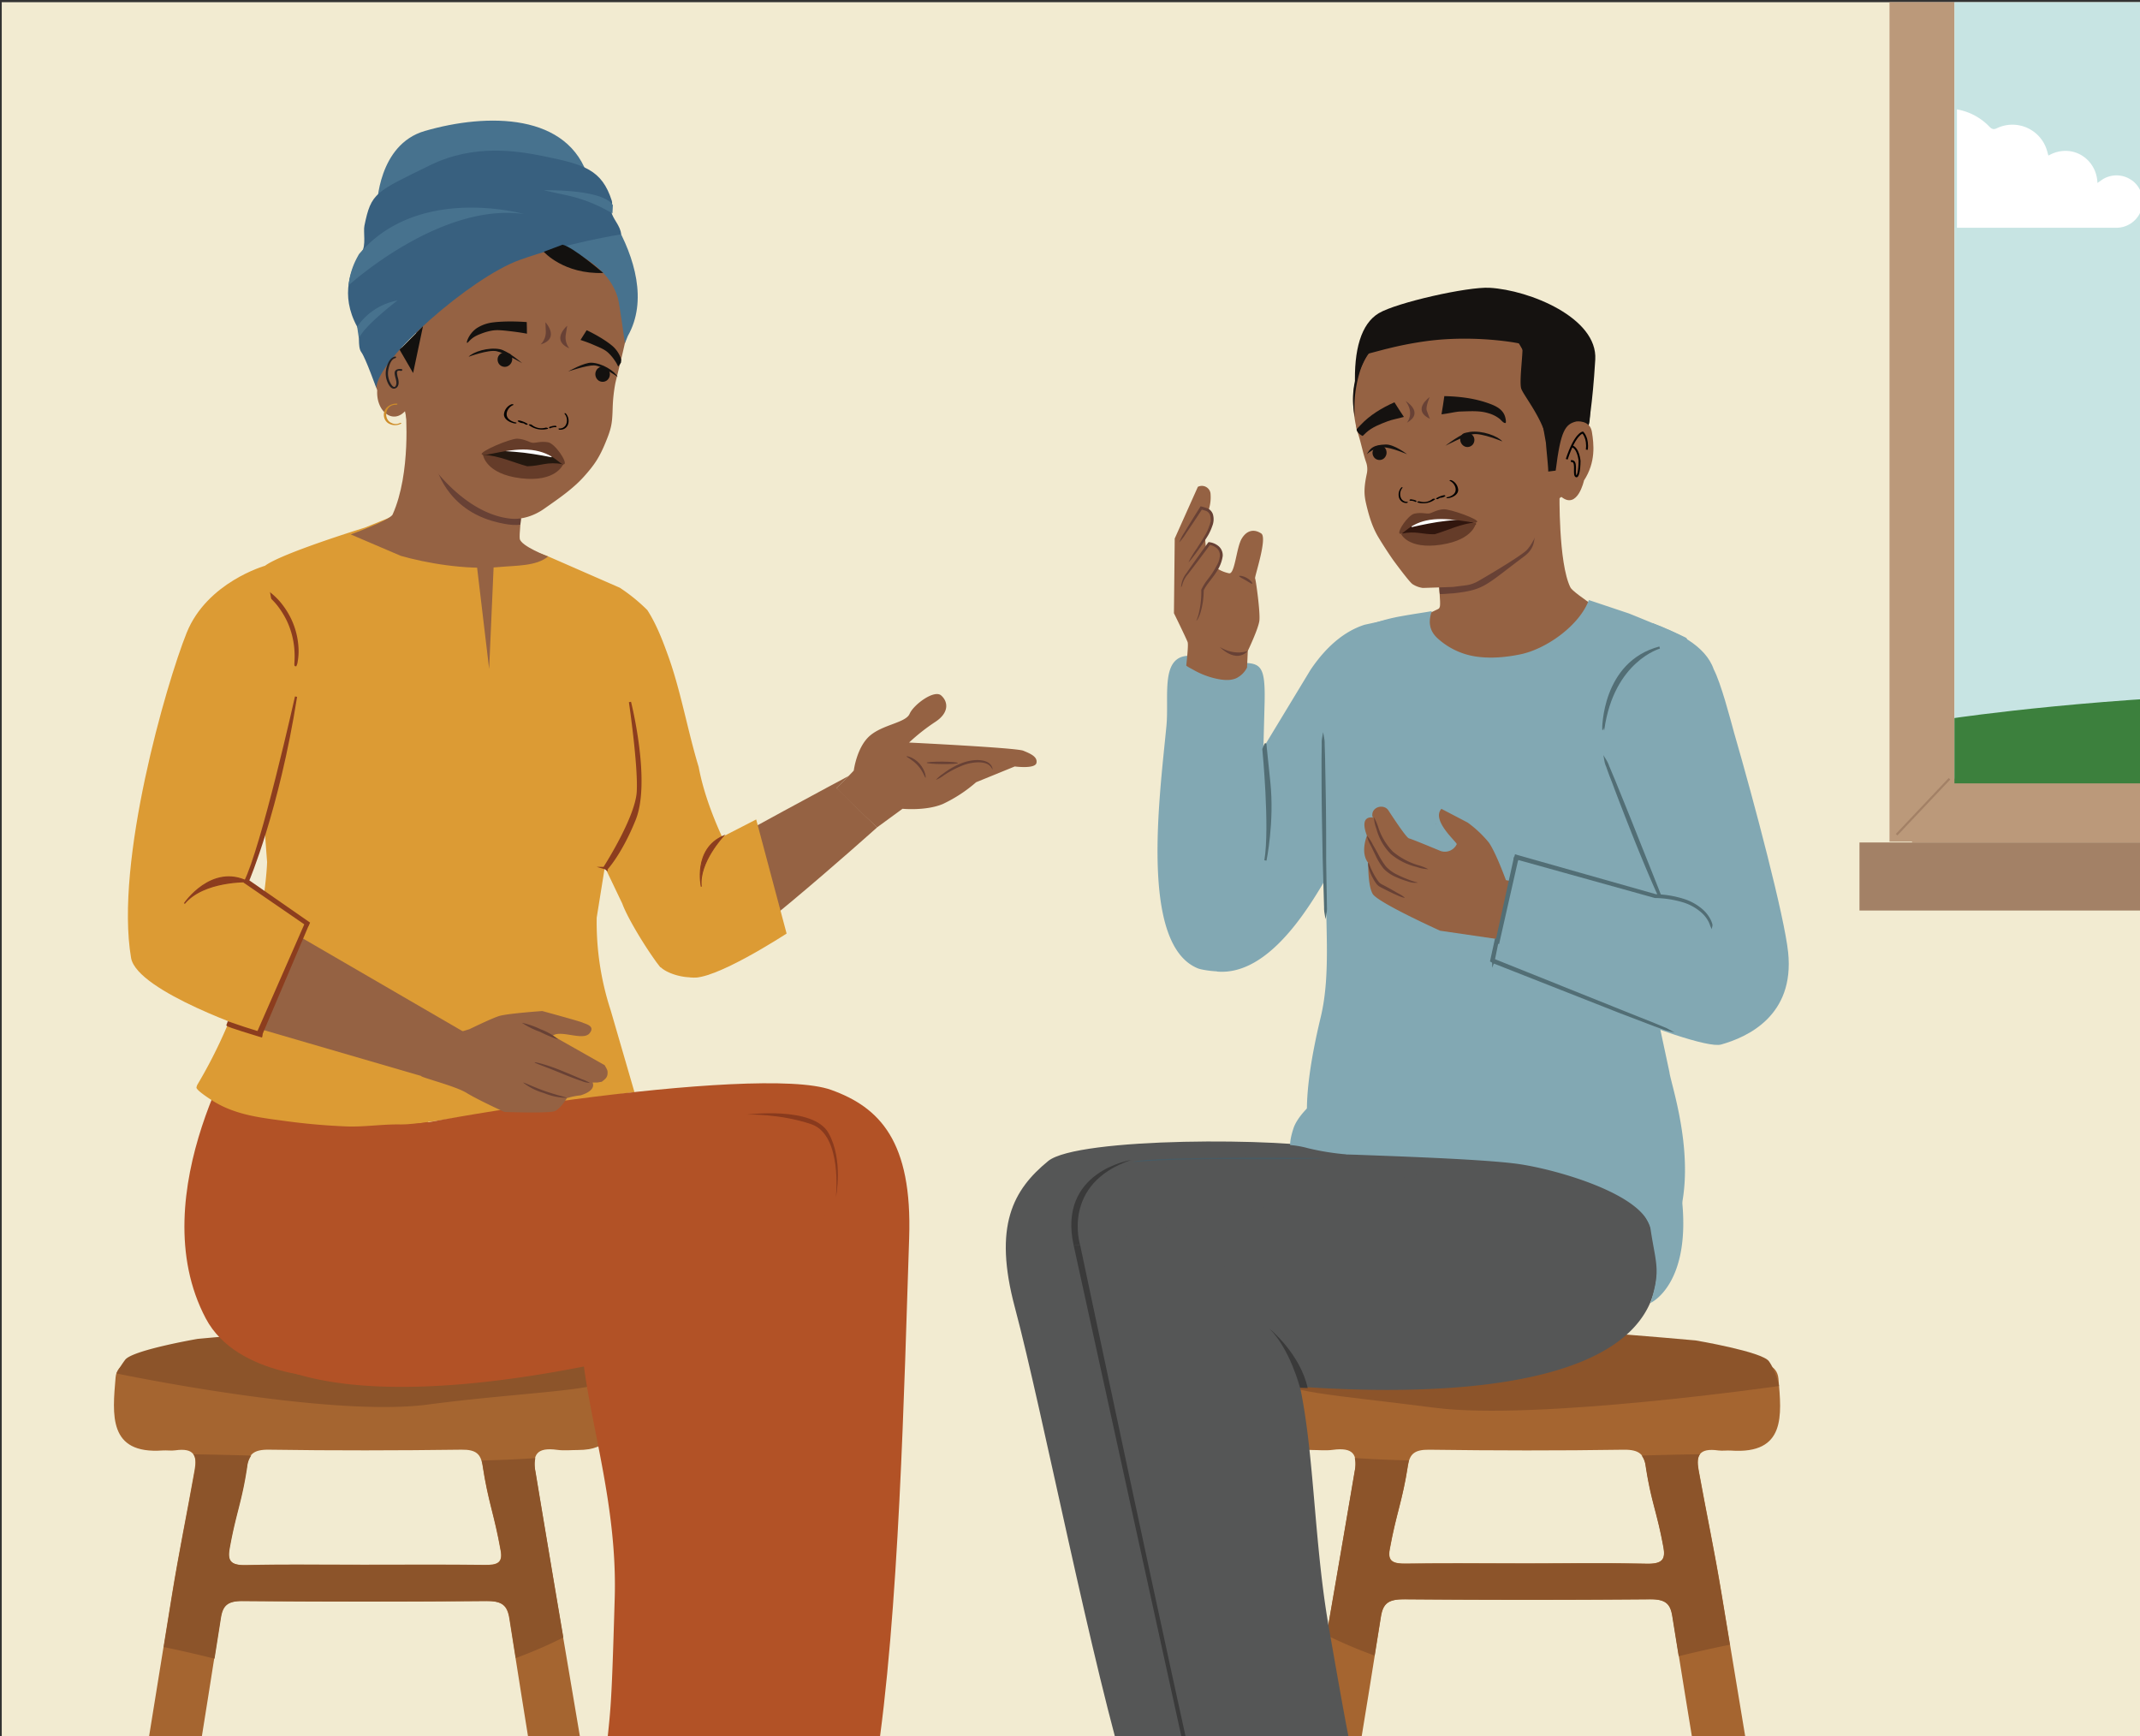 <svg xmlns="http://www.w3.org/2000/svg" xmlns:xlink="http://www.w3.org/1999/xlink" viewBox="0 0 1221.96 991.43"><rect x="0" y="0" width="1221.96" height="991.43" fill="#333333" stroke="none"/><defs><style>.cls-1,.cls-11,.cls-34{fill:none;}.cls-2{clip-path:url(#clip-path);}.cls-3{fill:#f2ebd1;}.cls-4{fill:#956243;}.cls-5{fill:#82a8b3;}.cls-6{fill:#684135;}.cls-7{fill:#a56530;}.cls-8{fill:#8c542a;}.cls-9{fill:#151210;}.cls-10{fill:#010101;}.cls-11{stroke:#010101;stroke-width:1.1px;}.cls-11,.cls-22,.cls-30,.cls-34,.cls-36,.cls-37{stroke-miterlimit:10;}.cls-12{fill:#513835;}.cls-13{fill:#745245;}.cls-14{fill:#555656;}.cls-15{fill:#3a3a3a;}.cls-16{fill:#465b65;}.cls-17{fill:#31160e;}.cls-18{fill:#fff;}.cls-19{fill:#653c29;}.cls-20{fill:#b25226;}.cls-21{fill:#dc9b34;}.cls-22,.cls-36,.cls-37{fill:#8c3d1e;stroke:#8c3d1e;}.cls-22,.cls-30,.cls-34{stroke-width:1.23px;}.cls-23{fill:#893a1d;}.cls-24{fill:#47728e;}.cls-25{fill:#38607f;}.cls-26{fill:#ce8d2a;}.cls-27{fill:#13110f;}.cls-28{fill:#231f20;}.cls-29{fill:#24180f;}.cls-30{fill:#526e75;stroke:#526e75;}.cls-31{fill:#bb997a;}.cls-32{fill:#c7e4e3;}.cls-33{fill:#a38166;}.cls-34{stroke:#a38166;}.cls-35{fill:#3c803d;}.cls-36{stroke-width:0.69px;}.cls-37{stroke-width:0.55px;}</style><clipPath id="clip-path"><rect class="cls-1" x="1" y="1.25" width="1223.62" height="990.18"/></clipPath></defs><g id="Layer_3" data-name="Layer 3"><g class="cls-2"><polyline class="cls-3" points="1468.58 1209.97 1468.58 -6.02 -34.09 -6.02 -34.09 1209.97"/><polygon class="cls-4" points="432.49 1027.35 428.06 971.33 481.19 972.54 472.53 1025.37 432.49 1027.35"/><polygon class="cls-4" points="376.56 1041.34 370.42 984.89 423.56 986.11 416.14 1041.34 376.56 1041.34"/><path class="cls-5" d="M712.65,510.4c5.35-17,5.92-34.73,7.25-52.33a4.79,4.79,0,0,1,.77-2.28l1.44-55c.46-22.42-2.73-22.21-16-22.41l-26.66-3.94c-17.24-.26-11.77,23-13.41,40.09-3.8,39.75-15.5,125,18.06,138.45,1.94.78,10.7,2.29,16.69,1.5C711.65,543.41,708.08,524.89,712.65,510.4Z"/><path class="cls-5" d="M779.21,356.73c-10.44,3.3-21.15,11.28-30.88,25.73l-43,71a5.22,5.22,0,0,1,.29.63c6.07,18.3-12.17,36.1-10.82,55.5.9,13,2.79,32.07.05,45.16,34.78,3.13,61.07-51.8,70.34-67.29l.86,6.8q5.84-22.45,10-45.32c5.91-32.31,19.35-63.91,23-96.55Z"/><path class="cls-4" d="M696.56,387.92c3.25.53,6.73.61,9.57-.77a13.42,13.42,0,0,0,5.94-6l.44-9.48s6-12.52,6.6-17.22-2-23.38-2.44-24.19,7.21-23.16,3.52-25.64-8-2.25-11.11,2.86-3.9,20.29-7.19,19.88a19.77,19.77,0,0,1-7-2.86s3.7-5.75,2.47-9.84-6.78-4.33-6.78-4.33l-2.06,2.07-.4-4.93s6.38-12.51,2.07-16.4a23.6,23.6,0,0,0,1-9.55,5,5,0,0,0-5.83-4,4.71,4.71,0,0,0-1.37.46l-13.21,29.51-.45,42.65s6.36,12.92,7.79,16.41c.45,1.08,0,6.48-.75,13.43,0,.4,3.58,2.2,4,2.46A46.73,46.73,0,0,0,693,387.17C694.13,387.45,695.33,387.72,696.56,387.92Z"/><path class="cls-6" d="M711.2,331.28c2,1.15,3.55,2.26,3.87,2s-.89-2-3.11-3.27-4.33-1.43-4.4-1.05S709.19,330.13,711.2,331.28Z"/><path class="cls-6" d="M676.44,303.84c2.13-3.58,5.2-8.55,8.81-14.25l.32-.52.58.18a31.2,31.2,0,0,1,3.63,1.15,5.69,5.69,0,0,1,2.81,3.28,10.26,10.26,0,0,1-.34,6.61,30.58,30.58,0,0,1-2.44,5.41c-1.93,3.21-3.85,5.92-5.48,8.19-3.3,4.57-5.48,7.24-5.65,7.09a56.81,56.81,0,0,1,4.67-7.74c1.46-2.31,3.33-5.13,5.14-8.29a31.31,31.31,0,0,0,2.21-5.16,8.79,8.79,0,0,0,.31-5.55,4,4,0,0,0-2-2.36c-.87-.41-2.26-.71-3.32-1.06l.9-.33c-3.67,5.64-6.91,10.49-9.28,13.93a30.7,30.7,0,0,1-4,5.32A30.92,30.92,0,0,1,676.44,303.84Z"/><path class="cls-6" d="M684.64,349.71a50.65,50.65,0,0,0,1.29-12.87v-.16l.11-.12a29.77,29.77,0,0,1,2.62-4.46c1.1-1.52,2.21-2.84,3.26-4.42a53.4,53.4,0,0,0,2.94-4.93,12.6,12.6,0,0,0,1.7-5.47,5.29,5.29,0,0,0-1.81-4.28,8.8,8.8,0,0,0-4.31-1.92l.75-.32c-5.13,6.94-9.63,12.91-12.88,17.11a14.9,14.9,0,0,0-3,5.3,10.67,10.67,0,0,1-.77,2.11c-.15,0-.15-.75.18-2.19a13.7,13.7,0,0,1,2.67-5.71c3-4.38,7.36-10.49,12.43-17.52l.32-.34.46.07a10.2,10.2,0,0,1,5.21,2.26,6.88,6.88,0,0,1,2.38,5.56c-1.27,9.18-8.39,14.18-10.92,19.84l.06-.32a44.87,44.87,0,0,1-1.94,13.17,17.76,17.76,0,0,1-1.45,3.35,8.6,8.6,0,0,1-.79,1.05C683,354.41,684,352.87,684.64,349.71Z"/><path class="cls-6" d="M712.51,371.67s-7,3.08-15.94-2.18C696.57,369.49,705.66,379.11,712.51,371.67Z"/><path class="cls-7" d="M871.67,782.44c41.89,0,83.78-5,125.67-5.21,9.09-.05,17.45,1.85,18.16,9.93,1.82,20.83,4.4,43.34-27.12,41.11-2.4-.16-4.88.26-7.24-.07-11-1.52-12.66,3-11.22,11,4.68,25.89,9,45.68,13.26,71.62,10.1,61,20.28,122,30.07,183,2.7,16.84,2.13,16.69-18.89,16.37-6.49-.1-9.22-1.77-10.12-7.36-9.66-60-19.69-120-29.27-180-1.12-7-3.73-9.74-12.69-9.67q-70.08.58-140.17,0c-9.2-.08-12.34,2.26-13.57,10Q775,1008.64,760.37,1094c-2.83,16.71-3.24,16.3-23.64,16-8.17-.1-9.11-2.5-8.08-8.58,15.09-89.25,29.86-172.39,45-261.63,1.56-9.15-.82-13.53-12.65-11.93-3.93.53-8,.09-12.07.08-17.87,0-21.39-9.29-21.41-25,0-17.15,3.25-25.5,20.92-25.51q61.62,0,123.25,0Zm68.57,110.4c9,.2,10.91-2.49,9.64-9.47-3.68-20.15-7-25.86-10.09-46.08-1-6.7-3.57-9.64-12.74-9.5-37,.57-74,.5-111,0-8.46-.11-11.08,2.57-12.06,8.9-3.25,20.9-6.66,27.27-10.42,48.1-1.22,6.74,2,8.06,9.12,8,23.32-.29,46.66-.11,70-.11C895.19,892.68,917.73,892.34,940.24,892.84Z"/><path class="cls-8" d="M983.09,910.9l4.68,28.24c-9.78,1.92-19.51,4.19-29.22,6.54-1.22-7.6-2.46-15.2-3.67-22.8-1.12-7-3.73-9.74-12.69-9.67q-70.08.59-140.17,0c-9.2-.08-12.34,2.26-13.57,10-1.17,7.37-2.37,14.75-3.55,22.12a264.43,264.43,0,0,1-27.44-11.66c5.34-30.84,10.69-61.9,16.08-93.74a17.54,17.54,0,0,0,.05-7.41q9.58.65,19.19,1,5.88.23,11.77.35a19.68,19.68,0,0,0-.67,2.92c-3.25,20.89-6.66,27.27-10.42,48.1-1.22,6.74,2,8.05,9.12,8,23.32-.28,46.66-.1,70-.1,22.53,0,45.06-.34,67.58.16,9.05.2,10.91-2.49,9.64-9.47-3.68-20.16-7-25.86-10.09-46.08a12.93,12.93,0,0,0-2.3-6.27c11.1-.34,22.19-.61,33.29-.75-1.51,1.95-1.56,5-.86,8.93C974.51,865.17,978.8,885,983.09,910.9Z"/><path class="cls-8" d="M1015.87,791.41S877.22,811.3,819.52,803.85s-91.73-9.09-89.39-18,43.18-28.1,84.29-29.46,153.83,9,153.83,9,37.84,6.37,41.81,11.87S1015.87,791.41,1015.87,791.41Z"/><path class="cls-4" d="M890.51,281s-.74,40.37,6.21,54.43c1.69,3.41,25.51,18.43,25.51,18.43L862,388.42,799.57,375s21.89-24.42,22.65-28.84-3.2-34-3.2-34"/><path class="cls-6" d="M802.1,313c3.1,3.78,6,7.73,9.25,11.37a.59.59,0,0,1,.1.17.52.52,0,0,1,.79,0c2.27,2.44,6.3,3.47,8.36,6.11,1.77,2.27,1.11,5.62,1.55,8.54,2.14.12,5.05-.31,7.72-.4,17.91-2,18-4.32,40.52-21.16,7.13-5.35,5.07-10.93,6.42-12.16C852.15,307.21,827.83,310.53,802.1,313Z"/><path class="cls-9" d="M906.91,243.33s2.4-11.33,4-38c1.45-23.87-37.57-39.71-60.3-41-12.49-.73-53.15,8.45-63.3,14.5s-14.31,21-13.55,41.69c0,0,4.51-21.1,17.64-21.9,10.72-.64,44.63-9.3,54-6.34s30.06,9.08,34.09,41.32c1.1,8.79,15.87-2,20.7,2.87S906.91,243.33,906.91,243.33Z"/><path class="cls-4" d="M892.81,282.84l.42-32.11-2-35.69-16.62-25.58-26.57-9.78-28.71,3.75s-22.49,8-29.58,10.61-11.32,12-15.28,22.42-.19,26.66-.19,26.66c-.15.59.73,3,.9,3.55,2.09,6.47,3.12,12.21,4.79,17a12.15,12.15,0,0,1,.51,6.73c-1.92,8.89-1.51,12.58-.29,17.79,1.68,7.1,3.62,13.1,6.84,18.5,3.42,5.73,7.61,11.86,8.46,13.06,0,0,9.26,12.67,11.12,13.82a14.73,14.73,0,0,0,5.75,2.14c1.23,0,17.17-.56,17.17-.56l7.33-.91a18.93,18.93,0,0,0,7.09-2.36c5.92-3.37,22.76-13.38,27.26-17.25,6-5.21,11.88-24.92,11.88-24.92"/><path class="cls-9" d="M882.74,252.88c.14,2.76,1.35,13.66,1.32,16.37l14.2-1.77c3.3-9.85,7.28-21.46,8.65-24.15,2.13-4.21.52-23.36-.08-30.57l-.13-1.55c-.57-6.92-8.33-17.18-20.77-27.45-13.7-11.31-36.4-16.18-57.83-12.39-2,.36-4.06.79-6,1.29-18.46,4.73-33.06,15.69-43.38,32.6-7.44,12.19-6.66,25.13-5.11,32.92A69.68,69.68,0,0,1,777,210.63c4-11.09,10.31-14.8,14.85-16a15.52,15.52,0,0,1,7.72-.08c4.66.54,11.27-.78,16-2,3.53-.91,6.31-1.82,7.06-2.08,2.25-1.92,5.74-3.53,10.12-4.65,10.19-2.61,25.36-2.36,28.93,1.85,4,4.68,13.57,21.8,14.07,26"/><path class="cls-4" d="M891.53,283.69c9.28,7.54,12.94-9.32,12.94-9.32,6.87-10.57,5.64-20.81,4.52-27.77s-8.84-5.95-8.84-5.95c-6.48,1.49-9,5.35-11.84,28.07"/><path class="cls-9" d="M778.28,202.71c3.91-8.21,12.1-18.89,16.56-26.83,2.49-.52,14.94-2.23,17.55-2.64,26.59-4.13,64.22,7.1,68.77,16.41,2.84,5.8,5.18,38.89,4.36,42-2.25,8.58-2.28,19.49-2.28,19.49-2.51-12.23-13-25-14.55-29.09s1.77-24.85.3-25.54-26.71-5.35-53.91-1.81a203.9,203.9,0,0,0-23,4.43C792.08,199.05,778.24,202.8,778.28,202.71Z"/><path class="cls-9" d="M835.42,247.67a4.28,4.28,0,0,1,4.7.26,4.06,4.06,0,0,1,1.49,1.76,4.27,4.27,0,0,1-.53,4,4,4,0,0,1-4.43,1.35,4.39,4.39,0,0,1-2.78-4.79,3.9,3.9,0,0,1,1.55-2.57"/><path class="cls-9" d="M789.25,254.58a4.3,4.3,0,0,0-4.5,1.4,4.17,4.17,0,0,0-1,2.08,4.27,4.27,0,0,0,1.49,3.73,4,4,0,0,0,4.63.23,4.38,4.38,0,0,0,1.51-5.33,3.87,3.87,0,0,0-2.13-2.11"/><path class="cls-9" d="M803.48,259.38s-7.38-5.73-12.24-5.57c-7.09.23-8.69,2-10.77,5.54,0,0,4.17-3.92,9.17-3.94C794.42,255.38,803.48,259.38,803.48,259.38Z"/><path class="cls-9" d="M825.34,254.52s9.18-7.25,14-7.9c7-.93,15.88,2.31,18.52,5.44,0,0-11.74-4.92-16.68-4.12C836.47,248.69,825.34,254.52,825.34,254.52Z"/><path class="cls-9" d="M824.73,226.14c-.25,1.66-.49,3.33-.73,5-.19,1.27-.7,4.16-.88,5.43,4.23-.47,8.14-1.53,10.84-1.6,5.35-.13,10.88-.63,16,1a18,18,0,0,1,6.51,3.33c.61.5,2.14,2.52,3.2,2.22.44-.13.08-2.27,0-2.5-.76-4.33-4.06-6.57-8.27-8.2-8.59-3.33-17.55-4.43-26.75-4.64"/><path class="cls-9" d="M774.7,245l2-2.11c5.48-5.89,12.22-9.9,19.53-13.19.9,1.42,1.81,2.84,2.71,4.27.69,1.09,2,3,2.69,4.09-3.6,1-6.9,1.57-9.1,2.42-4.36,1.67-9,3.39-12.45,6.56-.28.25-1.74,1.64-2,1.9C775.57,247.8,774.35,245.69,774.7,245Z"/><path class="cls-10" d="M810.72,286.34a7.84,7.84,0,0,0,7.21-1.37c.42-.35,2-.26,1.4.23a11.09,11.09,0,0,1-9.84,1.71c-.28-.11-.26-.33,0-.48a1.8,1.8,0,0,1,1.18-.09"/><path class="cls-10" d="M820.15,284.49a12.65,12.65,0,0,1,4.34-1.7,1,1,0,0,1,.71.14c.15.1.19.26,0,.38a4.92,4.92,0,0,1-2.39.88.94.94,0,0,1-.8-.21c-.16-.2.07-.37.28-.39a3.82,3.82,0,0,0,1.93-.72l.75.52a11.37,11.37,0,0,0-3.88,1.53.93.93,0,0,1-.83,0c-.18-.08-.38-.29-.15-.44"/><path class="cls-10" d="M826.32,283.92c1.8-.27,3.83-1.34,4.55-2.84,1.08-2.27-.58-5.42-3-6.48-.27-.12-.16-.32.08-.41a1.45,1.45,0,0,1,1,.09,6.5,6.5,0,0,1,3.69,5.48c0,1.88-1.62,3.38-3.72,4.18a10.26,10.26,0,0,1-2,.54c-.28,0-.78,0-.94-.19s.07-.33.33-.37"/><path class="cls-10" d="M807.28,285.82a.24.24,0,0,0-.27-.32,2.13,2.13,0,0,1-1.46-.3l-.41.66a6.3,6.3,0,0,1,3,.68.51.51,0,0,0,.57-.16c.1-.12.2-.37,0-.46"/><path class="cls-10" d="M808.69,285.92a6.94,6.94,0,0,0-3.32-.75.58.58,0,0,0-.46.28.28.28,0,0,0,.06.38"/><path class="cls-10" d="M803.55,286.54a3.75,3.75,0,0,1-3.42-1.85,5.54,5.54,0,0,1,.67-6.12.22.22,0,0,0-.14-.37.68.68,0,0,0-.6.28,6.16,6.16,0,0,0-1.29,5.28,4.28,4.28,0,0,0,3.17,3.32,4.1,4.1,0,0,0,1.35.12c.17,0,.48-.14.54-.37s-.11-.31-.28-.29"/><path class="cls-11" d="M894.62,262.23c4.85-14.77,9.15-15.24,9.15-15.24s3.18,3.06,2.31,9.79"/><path class="cls-11" d="M897,263.33c3.83-.71,1.48,6.75,2.7,8.35s2.23-3,2.25-8.49c0,0-.63-7.34-4.4-8.37"/><path class="cls-4" d="M834.31,341.38l73.31,5.33,3.68,20.23S891.12,381,889.12,381.59,841.91,387,841.91,387,793.82,360,794.49,360.24,834.31,341.38,834.31,341.38Z"/><g id="freepik--Character--inject-2"><path class="cls-5" d="M762.81,402l9.76-41.15a102.17,102.17,0,0,1,27-8.9c9.2-1.65,12.51-2,18-3-2.2,6.37-1.23,11.25,3.11,15.35a41.47,41.47,0,0,0,22.67,10.66c8.21,1.13,16.74.33,24.8-1.33,15.08-3.12,33.82-16.68,39.1-31l22.87,7.65s26,10.44,32.67,13.91-23.41,183.11-23.41,183.11l13.89,64.93c.71,7.16,21.07,63.72-2.38,99.8,0,0-153.23-43.17-169.59-45.25-19-2.41-28.61-6-32.32-15-1.35-3.28-7.6-17.93,5.17-71,6.2-25.78,2.1-55.58,3.22-83.92C759.34,446.43,762.81,402,762.81,402Z"/><path class="cls-5" d="M757.47,519.33c-.32,0,0-4.74-.33-4.72,0-22.33-.93-47.87-.79-68,.08-7.32.13-13.28.27-17.35a54.37,54.37,0,0,1,.31-6.39,47.06,47.06,0,0,1,.4,6.39c-.09,4.43,0,10.17.24,17.39.08,6.84-.19,64.36-.1,73.27C757.29,519.84,757.66,519.32,757.47,519.33Z"/></g><path class="cls-12" d="M837.7,476a.49.49,0,0,0-.17,0c-.06.21-.18.42,0,.64Z"/><path class="cls-13" d="M788.4,461.09h.23l-.2-.15A.12.12,0,0,0,788.4,461.09Z"/><path class="cls-13" d="M820.06,470.63l-.19-.18-.09.11Z"/><path class="cls-13" d="M789.09,461.25l.29.08A.19.19,0,0,0,789.09,461.25Z"/><path class="cls-13" d="M837,475.78a.17.17,0,0,0-.25-.08Z"/><path class="cls-14" d="M579.53,746.65c15.86,59.4,43.83,204.49,66.07,276.53,0,0,75.83,8,81.72-9.35,0,0-15.2-147.77-.67-240.26,12.8-81.45,57.08-112.82,37.44-117.19-30.92-6.88-148.93-7.07-165.58,6.58C578.52,679.34,567,699.87,579.53,746.65Z"/><path class="cls-14" d="M642.62,778.6c-1.07-4.59-2.38-9.13-3.84-13.58a200.66,200.66,0,0,0-12.37-29.18,209.68,209.68,0,0,0-17-27.52,174.37,174.37,0,0,0-13.92-16.81c89.38-28.37,280.43-33.63,280.43-33.63s80.92,11.87,69.57,75.29c-15,84.05-230,60.69-301.88,45.66Z"/><path class="cls-14" d="M618,711.17s-10.14-40.09,21.77-46.39C673,658.21,867,658.3,867,658.3L618,711.17"/><path class="cls-15" d="M616.76,710.87s-11-34.86,29.07-48.49c0,0-42.06,6.37-32.75,48.79Z"/><path class="cls-16" d="M646.76,663.51s21.4-2,58.57-1.68,52.69-.54,52.69-.54S656.08,660,646.76,663.51Z"/><path class="cls-5" d="M748.12,631.16s-7.33,6.47-9.52,13.07-1.9,9.59-1.9,9.59a56.31,56.31,0,0,1,10.21,1.81,145.41,145.41,0,0,0,20.78,3.42c5.33.45,77.43,2.35,99.83,5.66s72.07,17.67,75,37.32,6,23-.13,42c0,0,23.84-10.51,17.8-61.13s-100.77-58.57-100.77-58.57l-108.91,8Z"/><path class="cls-4" d="M783.59,465.56a2.43,2.43,0,0,0,.41,1.28s-8.14-1.92-3.47,10.35c0,0-4,9.63.75,15.52,0,0-.32,12.66,2.49,17.64s38.59,21.09,38.59,21.09l34.23,5,7.43-33.1-4.13-.79s-5.79-16-9.83-21.57a65,65,0,0,0-12-11.29l-15-7.85c-6,6.67,9.19,19.25,8.74,20.21a7.47,7.47,0,0,1-9.94,3.56c-7.45-3.09-16-6.59-17.32-6.89s-7.34-9.22-11.71-15.92C790.28,458.82,783.36,460.61,783.59,465.56Z"/><path class="cls-6" d="M809.32,493.88a40.86,40.86,0,0,1-14-7.63,35.91,35.91,0,0,1-8.18-13.43,30.8,30.8,0,0,0-2.61-6.18,21.48,21.48,0,0,0,1.42,6.61,31.74,31.74,0,0,0,8.12,14.31A35.75,35.75,0,0,0,808.84,495a22.71,22.71,0,0,0,6.77,1.31A30.87,30.87,0,0,0,809.32,493.88Z"/><path class="cls-6" d="M803.88,502.1a65.57,65.57,0,0,1-6.06-2.68,20.57,20.57,0,0,1-6.41-4.64,41.39,41.39,0,0,1-4.26-6.69c-1.18-2.2-2.29-4.17-3.25-5.8a21,21,0,0,0-3.42-5.14,21.21,21.21,0,0,0,2.29,5.73l2.9,6a36.1,36.1,0,0,0,4.37,7.08,20.79,20.79,0,0,0,7,4.79,45.76,45.76,0,0,0,6.41,2.4,13,13,0,0,0,6.28.85A47.44,47.44,0,0,1,803.88,502.1Z"/><path class="cls-6" d="M798.27,510.06c-2.41-1.39-5.69-3.28-9.5-5.25a5.34,5.34,0,0,1-1.89-1.8,27.1,27.1,0,0,1-1.54-2.3,42.8,42.8,0,0,1-2.18-4.13c-1.14-2.43-1.59-4-1.83-4s-.21,1.8.66,4.47a25.37,25.37,0,0,0,2,4.5,23,23,0,0,0,1.54,2.5A6.77,6.77,0,0,0,788,506.4c7.43,3.92,13.83,6.78,14.11,6.11A20.18,20.18,0,0,0,798.27,510.06Z"/><path class="cls-6" d="M802.65,229s10.91,6.53.7,12.4C803.35,241.37,807.93,236.25,802.65,229Z"/><path class="cls-6" d="M816.5,239.17c-10.6-5.16-.15-12.42-.15-12.42s-2.37,5.44-1.68,7.59S816.5,239.17,816.5,239.17Z"/><path class="cls-17" d="M816.68,295.39c7-.77,22.9,1.55,26.29,3.76,0,0-7.42,6.09-23.66,7.87s-19.5-3.13-19.5-3.13S807.76,296.37,816.68,295.39Z"/><path class="cls-18" d="M835.87,296.44s-8.39.63-15,1.64S806.08,301,806.08,301s-1.77-4.48,10.21-6.3S835.87,296.44,835.87,296.44Z"/><path class="cls-19" d="M819.23,305.05c7.41-2.17,14.74-6,23.64-6.8,0,0-1,9.89-20,12.77s-22.92-6.24-22.92-6.24C808.68,302.93,811.51,305.19,819.23,305.05Z"/><path class="cls-19" d="M807.64,293.3c3.94-.88,6.69.15,8.42-.11s4.05-2.07,8.08-2.4c3.78-.31,20.89,5.87,19.3,7.25s-14.81-3.05-26.82-1.23-15.34,8.79-17.28,7.95S803.94,294.13,807.64,293.3Z"/><path class="cls-7" d="M208.52,776.76q61,0,122.11,0c17.5,0,20.75,8.47,20.72,25.83,0,15.95-3.5,25.32-21.21,25.36-4,0-8.07.45-12-.09-11.72-1.61-14.07,2.82-12.53,12.08,15,90.36,29.61,174.55,44.56,264.92,1,6.15.1,8.59-8,8.69-20.21.25-20.62.67-23.43-16.26q-14.31-86.47-27.9-173c-1.22-7.84-4.33-10.22-13.45-10.14q-69.42.58-138.86,0c-8.88-.08-11.46,2.69-12.57,9.79-9.49,60.78-19.43,121.52-29,182.3-.9,5.66-3.6,7.34-10,7.44-20.83.33-21.39.48-18.72-16.56C78,1035.3,88,973.55,98,911.79c4.26-26.26,8.5-46.3,13.14-72.52,1.43-8.09-.24-12.67-11.12-11.13-2.33.33-4.79-.1-7.17.07C61.67,830.47,64.22,807.67,66,786.58c.7-8.18,9-10.1,18-10.06,41.5.21,83,5.28,124.5,5.28Zm-1,116.66c23.11,0,46.23-.18,69.34.11,7.08.09,10.24-1.24,9-8.06-3.73-21.09-7.11-27.55-10.33-48.7-1-6.41-3.56-9.12-11.94-9-36.66.48-73.34.55-110,0-9.09-.14-11.61,2.83-12.63,9.62-3.07,20.48-6.35,26.25-10,46.66-1.26,7.07.58,9.79,9.55,9.59C162.89,893.09,185.22,893.43,207.54,893.42Z"/><path class="cls-8" d="M98.13,911.88q-2.31,14.29-4.63,28.59c9.69,1.95,19.33,4.24,29,6.63,1.21-7.7,2.44-15.4,3.64-23.1,1.11-7.09,3.69-9.86,12.57-9.79q69.42.6,138.86,0c9.12-.08,12.23,2.29,13.45,10.14q1.74,11.21,3.52,22.4A261.3,261.3,0,0,0,321.67,935c-5.29-31.23-10.59-62.67-15.93-94.91a18.19,18.19,0,0,1-.05-7.51q-9.49.65-19,1-5.83.23-11.66.36a18.57,18.57,0,0,1,.66,3c3.22,21.15,6.6,27.61,10.33,48.7,1.2,6.82-2,8.15-9,8.06-23.11-.29-46.23-.11-69.34-.11-22.32,0-44.65-.34-66.95.17-9,.2-10.81-2.53-9.55-9.59,3.64-20.41,6.92-26.18,10-46.66a13.28,13.28,0,0,1,2.28-6.35q-16.49-.52-33-.76c1.5,2,1.55,5.09.85,9C106.63,865.57,102.39,885.62,98.13,911.88Z"/><path class="cls-8" d="M66.49,784.23S187.15,809.57,244.31,802s106.75-7.75,104.44-16.79S306,756.77,265.24,755.4s-152.4,9.1-152.4,9.1-37.49,6.44-41.42,12A63.07,63.07,0,0,0,66.49,784.23Z"/><path class="cls-20" d="M141.28,587s-61.43,94.71-23.75,165.88c17.95,33.89,71.68,33.86,71.68,33.86l55.1-69.12V603.27Z"/><path class="cls-21" d="M412.94,530.57c3-16.21-1.7-30.28,2.48-46.18-6.23-12.66-13.36-29.7-16.48-46.48-6.19-20.23-10.16-43.26-17.32-63.15-3.13-8.7-6.74-18.27-12-26.41a99.58,99.58,0,0,0-15.71-12.76L313,317.69,293,310.5l-50.66-23.06-34,13.82s-47.53,14.62-57,21.79c-11.59,8.75,1.18,169.2,1.18,169.2s-1.57,63-39.88,127.22a6.25,6.25,0,0,0-.44,1.43c-.46,1.48,8.35,7.09,9.59,7.87A58.63,58.63,0,0,0,134,634.46c8.71,3,17.79,4.15,26.87,5.37a368.53,368.53,0,0,0,37.23,3.37c11.62.39,23.68-1.91,35.17-.9l129-18.73-13.55-46.64a161.88,161.88,0,0,1-8-52.95l4.64-28.89,10,20.92C357.7,522.6,366,537,374,548.24c.43.64.88,1.26,1.36,1.86.61.81,1.22,1.61,1.84,2.37v-.26c4.65,4.79,22.81,10,30.59.72C413.28,543.25,411.24,539.86,412.94,530.57Z"/><path class="cls-22" d="M168.78,379.84c-.28,0,.26-3.19,0-7.83a47.3,47.3,0,0,0-4.54-18,51.45,51.45,0,0,0-5.44-8.69,46.37,46.37,0,0,0-5.84-6c-3.65-3.09-6.35-4.47-6.22-4.71s.76.11,2,.8a14.06,14.06,0,0,1,2.18,1.21,23.16,23.16,0,0,1,2.72,1.89,39.19,39.19,0,0,1,6.24,6,45.5,45.5,0,0,1,5.72,8.93A43,43,0,0,1,169.89,372a34.07,34.07,0,0,1-.53,5.79A6.41,6.41,0,0,1,168.78,379.84Z"/><path class="cls-22" d="M359.72,400.86s5.29,36,4.49,51.12c-.75,14.17-17.14,40.34-19.21,43.6a3.67,3.67,0,0,1,1.35.72v-.15s8.15-8.64,16-28.07C371.23,446.3,359.72,400.86,359.72,400.86Z"/><path class="cls-20" d="M519.14,706.91c-2.79,83.25-5.73,216-19,301,0,0-88,22.67-97.49,4,0,0-7.14-151.22-38.77-253.26C336.05,668.83,167,662,188.5,653.83c33.78-12.82,244.25-46.55,286.11-31.5C502.37,632.31,521,651.72,519.14,706.91Z"/><path class="cls-20" d="M459.6,745.72c.46-5.36,1.18-10.7,2.11-16a228,228,0,0,1,9.16-35,239.26,239.26,0,0,1,14.64-33.85,199.54,199.54,0,0,1,12.95-21.26c-105.57-17.4-322.13,7.92-322.13,7.92s-79.81,25.15-56.57,94.9c30.81,92.43,260.07,32.36,338.73,3.64Z"/><path class="cls-20" d="M474.61,642.84a135.72,135.72,0,0,0-28.38,4.64,80.6,80.6,0,0,0,1.39-14.56c-1.94-1.59-4-3.21-6.1-4.84a182,182,0,0,0-25.4,16.58,226.7,226.7,0,0,0-26.42,24A207.88,207.88,0,0,0,368,695.91c-1.83,2.76-28.18,5.58-29.86,8.46.3,0,1.28,16.57,1.58,16.6-23.85,45,13.63,111.48,11.29,191.44-2.05,70.2-2.24,60.88-6,98.17,11.26,16.88,83.1,8.71,83.1,8.71C439,911,474.61,642.84,474.61,642.84Z"/><path class="cls-23" d="M426.6,636.42s37.81-4.94,46.48,10.51,4.22,36.73,4.22,36.73,3.91-35.68-14.13-41.77S426.6,636.42,426.6,636.42Z"/><path class="cls-4" d="M231.66,234.15s3.2,35.85-7.46,59.6c-1.48,3.31-23.94,11.4-23.94,11.4l28.58,12.23c13.72,3.95,37.09,8.24,56.79,6.35,8.61-.83,20.8-.38,27.32-6h0s-15.51-5.87-16.17-10.09,4-39.61,4-39.61"/><path class="cls-6" d="M297.47,296s-7.78-4.92-12.76-6.64-13.69-1.93-35.86-23.53c0,0,5.39,25.26,34.9,32.34,0,0,8.25,2.3,13.39,1.37Z"/><path class="cls-4" d="M332.13,145.37l.3.27a3.42,3.42,0,0,1-.26-.55Zm12.33,4.38c.16.2.34.4.53.6l0-.23S344.5,149.47,344.46,149.75ZM245.89,265c10.17,13.81,26.87,29.24,45.74,31.15,6.77.68,13.76-1.9,19-5.59,8-5.6,16.36-11.27,22.69-18.3,6.07-6.74,8.93-11.06,12.37-19.41,3.57-8.64,3.88-11,4.16-20.09a89.68,89.68,0,0,1,1.53-14c1-4.38,5.44-21.57,7.28-31.77s-6.38-27.64-6.38-27.64c-.19-2.86-1.41-5-2.6-7.47l-1.2-.18a1.2,1.2,0,0,1,.43,1.2,9.6,9.6,0,0,1-3.93-2.61v0c-1.94.56-3.63-.54-4.94-2.15,0,.28.18.88.48.92a6.14,6.14,0,0,1-4.59-2.38c0,.28.18.88.14,1.16a11.36,11.36,0,0,1-3.64-2.3c.22.41,7.21.36,7.18.56-1.85,0,.13.92-1.17-.69l-1.35-1.26c-1.56.06-1.63,1-2.68-.31.26.32-.38-3.18-.42-2.9-1.81-.27-1.3-.32-2.69-1.37,0,.27-5.21,1.06-5.26,1.34-1.51-.23-1.32,1.21-2.36-.07.26.32,1.27-1,1.53-.68-1.86,0-2.72,1.07-4-.54.26.32-5.53-3.93-5.53-3.93-1.86,0-1.63.62-3-.71.52.65-8.3-1.76-8.08-1.16-1.51-.23,2.06,6,1,5-.05.28-3.36-1.35-3.36-1.35-1.56,0,.51,1.77-.54.49,0,.27.14,1.15.44,1.19-1.94.56-4-.3-5.62-1.68.52.64.74,1.24,1,1.56-1.51-.22-2.76-.13-4.11-1.46,0,.28.44,1.2.75,1.24a6,6,0,0,1-4.76-1.27c0,.28.48.92.74,1.24a4.35,4.35,0,0,1-3.55-1.09l.74,1.24c-1.21-.18-2.19.24-3.93-.58,0,.27.53.64.48.92a11.7,11.7,0,0,1-3-.73c0,.28.78,1,.48.92-1.21-.18-2.2.24-3.63-.54.26.32.48.92.74,1.24-1.21-.18-2.46-.08-3.59-.81a2.12,2.12,0,0,0,.44,1.2c-1.21-.18-2.2.23-3.63-.54,0,.27.48.92.75,1.24a16.5,16.5,0,0,1-3.64-.54c0,.27.53.64.79,1a9.89,9.89,0,0,1-3.89-.86c-.09.55.17.88.13,1.15-.9-.13-1.47-.5-2.37-.63l-1.6.32c-5.06,4.91-7.54,23.51-7.54,23.51-10.49,6.08-16.4,20.77-16.88,26.08s-3.7,16.43-3.7,16.43c-1.22-2.16-3.93-6.81-4.5-9.16-.62-2.07.36-4.47-.26-6.55-2.06-4.83-8.32-4.35-12.06-2.07l-.69.82c-5.57,5.58-3.41,25.79-.83,32.07-.74,11.92,8.74,19.63,15.83,12l1,4.83"/><path class="cls-24" d="M352.86,170.39c-4.92-17.22-22.39-28.95-59.95-39.28s-69.53-.82-69.53-.82c26-52,81.25-41.95,93.64-40.11s64.1,61.78,41.47,101.68L356.82,196S353.76,173.52,352.86,170.39Z"/><path class="cls-24" d="M215.25,117.48s.52-34.92,27.3-42.69C278.32,64.41,325,64.42,336.1,102Z"/><path class="cls-25" d="M206.29,201.05c-2.36-3.2-.43-11-2.34-14.49-10-18.24-3.64-33.7,2.54-42.53,2.69-3.84.86-11.55,1.6-15.16,3.89-18.92,6.17-19.18,37.53-34.54,25.52-12.49,50.5-8,64.91-5.12,23.07,4.69,33.11,7.66,38.78,25.32.75,2.3-.66,3.87-.16,6.58.71,3.84,5.26,7.94,5.52,12.71,0,0-30.49,4.7-58.14,14.69s-81.09,56.64-81.62,72.92C214.89,221.94,208.89,204.58,206.29,201.05Z"/><path class="cls-24" d="M199,163s52-47.49,100-40.82c0,0-60.22-17.12-94.06,23l-.91,1.67A42.65,42.65,0,0,0,199.27,161Z"/><path class="cls-24" d="M349.72,121.83l-3.07-1.69a84.9,84.9,0,0,0-22.8-8.58l-13.36-2.92s33.45-.85,39.47,8.45Z"/><path class="cls-26" d="M226.55,230.49c-3.28-.12-6.63,1.88-7.28,5.27a6,6,0,0,0,1,4.54,5.41,5.41,0,0,0,2.37,1.85,7.27,7.27,0,0,0,6.26-.19c.2-.1.35-.3.13-.44s-.69,0-.91.13a5.2,5.2,0,0,1-4.55-.13,4.72,4.72,0,0,1-1.85-1.36,5.75,5.75,0,0,1,.28-7.41,5.18,5.18,0,0,1,4.07-1.61c.24,0,.72-.09.85-.33s-.12-.32-.34-.32Z"/><path class="cls-27" d="M241.53,186.28,235.9,213l-7.72-13.31S237.69,190.07,241.53,186.28Z"/><path class="cls-28" d="M229.34,210.78c-1.82-.25-4.07.06-4,2.34.07,2,1.13,3.87,1,5.88-.05.59-.38,1.85-1.12,1.94-1,.13-2.06-1.79-2.41-2.48a11.52,11.52,0,0,1-1.08-7.38c.45-2.25,1.39-5.89,3.94-6.59.79-.21.56-1.09-.24-.87-2.66.72-3.91,3.5-4.61,5.93a12.53,12.53,0,0,0-.09,7.18c.52,1.85,2.36,6.16,5.05,5,2.23-1,2-3.64,1.55-5.58a13.56,13.56,0,0,1-.65-3.38c0-1.33,1.17-1.19,2.24-1,.63.08,1.31-.81.45-.93Z"/><path class="cls-24" d="M226.94,171.58s-19.66,15-22,21.78l-1-6.8A35.77,35.77,0,0,1,226.94,171.58Z"/><path class="cls-10" d="M311.41,244.23a8.76,8.76,0,0,1-7.8-1.66c-.46-.38-2.16-.33-1.53.2a12.39,12.39,0,0,0,10.66,2.1c.3-.11.29-.34-.05-.51a2,2,0,0,0-1.28-.13"/><path class="cls-10" d="M301.21,242a14.28,14.28,0,0,0-4.68-1.92,1.17,1.17,0,0,0-.78.12c-.16.11-.21.27,0,.4a5.4,5.4,0,0,0,2.57,1,1,1,0,0,0,.87-.2c.19-.2-.07-.39-.29-.42a4.31,4.31,0,0,1-2.08-.82l-.82.53a12.37,12.37,0,0,1,4.17,1.73,1.07,1.07,0,0,0,.91,0c.19-.08.42-.3.17-.47"/><path class="cls-10" d="M294.52,241.21c-2-.34-4.14-1.53-4.88-3.14-1.13-2.43.75-5.73,3.42-6.78.28-.11.17-.33-.09-.43a1.6,1.6,0,0,0-1.08.06,6.84,6.84,0,0,0-4.12,5.71c0,2,1.68,3.62,4,4.53a10.88,10.88,0,0,0,2.13.62c.29.05.84,0,1-.17s-.07-.35-.35-.4"/><path class="cls-10" d="M315.15,243.78a.26.26,0,0,1,.31-.33,2.31,2.31,0,0,0,1.59-.27l.43.71a7,7,0,0,0-3.24.63.54.54,0,0,1-.61-.19c-.11-.12-.21-.39,0-.49"/><path class="cls-10" d="M313.63,243.84a7.78,7.78,0,0,1,3.61-.69.64.64,0,0,1,.49.31.28.28,0,0,1-.06.4"/><path class="cls-10" d="M319.19,244.65A4.07,4.07,0,0,0,323,242.8a5.74,5.74,0,0,0-.6-6.48.24.24,0,0,1,.16-.4.77.77,0,0,1,.65.32,6.45,6.45,0,0,1,1.28,5.62,4.51,4.51,0,0,1-3.52,3.41,4.79,4.79,0,0,1-1.46.09c-.19,0-.52-.16-.58-.41s.13-.32.31-.3"/><path class="cls-27" d="M342.62,209.64a4.78,4.78,0,0,1,4.82,1.54,4.73,4.73,0,0,1,.78,2.19,4.4,4.4,0,0,1-1.63,3.81,4.12,4.12,0,0,1-4.79.12,4.52,4.52,0,0,1-1.43-5.53,4,4,0,0,1,2.25-2.13"/><path class="cls-27" d="M324.42,212.1s9.14-5.2,13.38-5c6.19.31,13.2,4.8,14.9,8.14,0,0-9.19-6.53-13.55-6.61C335,208.55,324.42,212.1,324.42,212.1Z"/><path class="cls-27" d="M291.56,202.33c-1.55-1.12-4.28-1.28-5.53-.47a4.28,4.28,0,0,0-1.57,1.79,4.38,4.38,0,0,0,.44,4.12,4.11,4.11,0,0,0,4.54,1.51,4.52,4.52,0,0,0,3-4.88c-.05-.34.38-.93-.87-1.83"/><path class="cls-27" d="M298.15,207.36s-8.36-7.23-12.88-8c-6.6-1.18-15.08,1.51-17.7,4.35,0,0,11.28-4.15,15.9-3.19C287.9,201.39,298.15,207.36,298.15,207.36Z"/><path class="cls-27" d="M353,209.46a3,3,0,0,1,.22-.44c.31-.4.61-.81.89-1.23a4,4,0,0,1,.54-.86v0a5.72,5.72,0,0,1,.08-1.32,12.85,12.85,0,0,0-.46-1.65,17.07,17.07,0,0,0-3.52-5.42c-1.77-1.88-7.38-6-15.76-10l-2,3.17c-.51.81-1,1.62-1.52,2.42,3.13,1,5.72,2,7.65,2.87,4.07,1.71,6.15,2.61,8.06,4.32a24.15,24.15,0,0,1,3.91,4.64,15.28,15.28,0,0,1,1.71,3C352.93,209.12,353,209.29,353,209.46Z"/><path class="cls-27" d="M300.77,183.93l.09,3.75c0,.95,0,1.9.05,2.85-3.75-.69-7-1.12-9.38-1.39-5.12-.58-7.74-.86-10.69-.35a31.46,31.46,0,0,0-6.72,2,19.21,19.21,0,0,0-3.52,1.71c-2.47,1.62-3.45,3.4-3.86,3.26s.19-1.68.25-1.84a15.09,15.09,0,0,1,5.16-6.48,21.73,21.73,0,0,1,6.81-2.9c2.91-.72,11-1.42,21.81-.64"/><path class="cls-6" d="M311.44,184s8.58,9.31-2.71,12.65a10,10,0,0,0,2.91-7.67"/><path class="cls-6" d="M323.87,186s-9.61,8.26,1.22,12.89a10,10,0,0,1-2-8"/><path class="cls-29" d="M303.78,255.52c-7.43-.88-24.36,1.67-28,4.14,0,0,7.8,6.84,25,8.89s20.78-3.45,20.78-3.45S313.24,256.65,303.78,255.52Z"/><path class="cls-18" d="M283.16,257.32s8.92.34,16,1.18,15.8,2.6,15.8,2.6,1.76-5.1-11-6.62S283.16,257.32,283.16,257.32Z"/><path class="cls-19" d="M301.08,266.24c-7.93-2.1-15.83-6.05-25.31-6.58,0,0,1.37,11,21.62,13.43s24.18-8,24.18-8C312.23,263.4,309.28,266.05,301.08,266.24Z"/><path class="cls-19" d="M313.07,252.58c-4.22-.82-7.11.46-9,.24s-4.36-2.14-8.65-2.33c-4-.18-22,7.48-20.3,9s15.65-4.07,28.46-2.55,16.55,9.17,18.59,8.14S317,253.34,313.07,252.58Z"/><path class="cls-27" d="M310.49,143.75s11.28,12.92,34,12.11c0,0-17.3-14.89-23.27-16.14Z"/><polyline class="cls-4" points="147.23 587.2 267.76 622.33 275.48 595.4 165.12 531.32"/><path class="cls-30" d="M721.41,427.76s4.35,44.54,1.16,63.55c0,0,4.58-22,2.19-44.68S722.57,425,722.57,425Z"/><path class="cls-4" d="M343.55,617.73c2.34-1.8,3.56-2.67,3.37-5.82-.08-1.24-1-2.39-1.64-3.69l-29.72-16.81c4.52-3.56,17.23,3.05,21-1.32s-2.61-5.48-3.83-6.16-23.08-6.63-23.08-6.63-20.14,1.4-24.72,2.87-16.82,7.47-16.82,7.47l-9.37,2.87s-12.78,13.41-18.2,23.88c-.39.76,19.5,5.72,25.83,9.63S288,634.93,288,634.93s25.68.91,28.88-.51,6.82-7.37,6.82-7.37a37.8,37.8,0,0,1,7.76-1.59c9.59-2.94,6.89-7.35,6.89-7.35H341C341.24,618.15,343.32,617.68,343.55,617.73Z"/><path class="cls-6" d="M318.8,593.57a81.3,81.3,0,0,1-10.54-4.44A45.35,45.35,0,0,1,298,584a48.92,48.92,0,0,1,10.88,3.79A32.63,32.63,0,0,1,318.8,593.57Z"/><path class="cls-6" d="M305.26,606.66c.09-.45,7.54,1.41,16.13,5,4.32,1.75,8.2,3.44,11,4.63a23.42,23.42,0,0,1,4.52,2.08,14.16,14.16,0,0,1-4.88-1.15c-2.92-.93-6.85-2.47-11.17-4.22C312.27,609.41,305.17,607,305.26,606.66Z"/><path class="cls-6" d="M298.77,618.21c.2-.36,5.44,2.34,12.26,4.74s12.62,3.62,12.64,3.91a35.19,35.19,0,0,1-13-2.69A35.52,35.52,0,0,1,298.77,618.21Z"/><path class="cls-4" d="M484.59,443.08s-74.14,39.62-78.18,43.2c-28.16,25-15.87,60.66-8.61,66.37s103-80.18,103-80.18l-23.13-22.54"/><polygon class="cls-4" points="282 320.6 279.31 381.96 271.79 318.73 282 320.6"/><path class="cls-5" d="M943.58,355.78c13.48,5.07,30.17,12.46,35,26.45,4.16,8.09,9.19,27.34,11.6,36.16,11.54,39.8,28.79,105.19,30.86,125.37,3.82,36.29-23.37,48.47-38.22,52.65S852.6,549.34,852.6,549.34l12.77-59.84,77.69,22.37s-17.71-45.76-23.22-64.59S943.58,355.78,943.58,355.78Z"/><path class="cls-30" d="M945.06,512.16l-78.63-21.89c-.06.23-.13.47-.2.7a5.71,5.71,0,0,0-1.21-.76l.3-1,.19-.68.68.22,79.15,22.43h-.16a59.33,59.33,0,0,1,16.14,2.67,29.79,29.79,0,0,1,10.66,6,18.68,18.68,0,0,1,4.56,6.19,12.83,12.83,0,0,1,.66,1.89,1.61,1.61,0,0,1,0,.69A2.66,2.66,0,0,1,977,528c-.16-.41-.39-1-.76-1.81a18.86,18.86,0,0,0-4.7-5.91A29.32,29.32,0,0,0,961,514.59a59.71,59.71,0,0,0-15.82-2.44Z"/><path class="cls-30" d="M853,548.09l73,29.28L945.11,585l5.06,2.1a12.8,12.8,0,0,1,1.73.79,18.36,18.36,0,0,1-2-.61l-5.15-1.88-19.1-7.27-73-28.74A6,6,0,0,0,853,548.09Z"/><path class="cls-30" d="M948,511.56c-.89-2.3-2-5.16-3.39-8.65-3-7.57-7-17.52-11.32-28.42s-8.43-20.92-11.46-28.41l-3.58-8.56a16.75,16.75,0,0,0-1.55-3.29,14.2,14.2,0,0,0,1,3.3c.72,2.07,1.81,5.18,3.25,8.72,2.75,7.38,6.65,17.51,11.06,28.65s8.6,21.17,11.72,28.39c1.57,3.58,2.86,6.49,3.81,8.49"/><path class="cls-30" d="M947.67,369.74s-26.67,7.5-32.19,46.71C915.48,416.45,915.09,378.38,947.67,369.74Z"/><polygon class="cls-30" points="865.02 489.89 854.42 538.08 855.54 538.3 866.43 490.27 865.02 489.89"/><polygon class="cls-30" points="852.97 548.09 855.34 536.48 854.15 536.48 851.49 548.66 852.6 549.34 852.97 548.09"/><path class="cls-21" d="M412.34,477.9l19.45-10,17.37,65.15s-42.29,27.65-54.56,25-17-27.06-17-27.06S390.41,478.57,412.34,477.9Z"/><path class="cls-30" d="M755.52,421.53a14,14,0,0,0-.19,3.1c0,2.21-.05,5.06-.1,8.45,0,7.17,0,17,.14,27.94s.38,20.8.47,27.94l.83,29.18a16.9,16.9,0,0,0,.23,3.1,14,14,0,0,0,.19-3.1c0-2.21-.49-25.79-.45-29.21,0-7.14,0-17-.13-27.93s-.38-20.8-.48-27.92c-.09-3.4-.2-6.25-.25-8.45A16.09,16.09,0,0,0,755.52,421.53Z"/><path class="cls-14" d="M621.68,710.87a119,119,0,0,1,25.2.46,70.74,70.74,0,0,1-3-12.46q2.22-2.43,4.68-5a160.22,160.22,0,0,1,24.13,11.2,198.53,198.53,0,0,1,26,17.49,181.78,181.78,0,0,1,22.3,20.91q2.91,3.24,5.64,6.68l-.77.19c26.37,36,20.84,110.35,33,179.41,10.65,60.64,11.92,68.23,19.92,100.11-7.63,16-89.28,17.18-89.28,17.18C666.19,954.49,621.68,710.87,621.68,710.87Z"/><path class="cls-15" d="M689.38,1047.07c-21.15-92.33-72.62-336.2-72.62-336.2l-3.68.3,73.69,335.95Z"/><path class="cls-21" d="M151.33,323.05s-33.11,9.35-44.74,38.27S65.48,492.17,74.84,546.94c3.32,19.43,72.55,42.48,72.55,42.48L174.78,527l-35-23.28s19.48-51.77,23.69-75.77S151.33,323.05,151.33,323.05Z"/><path class="cls-22" d="M176.27,527l-34.64-24.08s17.11-40,27.41-105.12c0,0-19.29,86.42-29.25,105.92l35.81,24.6C175.83,527.85,176.05,527.41,176.27,527Z"/><path class="cls-22" d="M149.37,590.1c-16.35-5.17-4.9-1.48-18.93-6.21l-.53,1.48s.63.66,19.31,6.32C149.45,591,149.14,590.74,149.37,590.1Z"/><path class="cls-4" d="M500.77,472.47l14.58-10.66s13.5,1.33,23.12-2.78a81.71,81.71,0,0,0,18.91-12.38l22.06-9s11.63,1.55,12.38-2-3.44-5.32-7.52-7S519.09,424,519.09,424A112.37,112.37,0,0,1,534,412.24c8.17-5.3,7.41-11.65,3.4-15.14s-15.78,5.33-18,10.49-15.25,6.06-22.73,12.55S487.51,440,487.51,440c-2.63,2.94-9.87,9.91-9.87,9.91C477.73,450.72,500.77,472.47,500.77,472.47Z"/><path class="cls-6" d="M566.42,437.83a6,6,0,0,0-3-2.86c-3.34-1.47-8.37-1.24-13.32.42a42.87,42.87,0,0,0-11.57,6.38,19.43,19.43,0,0,0-4.11,3.57,22.58,22.58,0,0,0,4.66-2.71,55.43,55.43,0,0,1,11.46-5.89c4.7-1.59,9.48-1.89,12.47-.81a6.14,6.14,0,0,1,2.95,2.2c.51.73.68,1.19.75,1.23S566.81,438.77,566.42,437.83Z"/><path class="cls-6" d="M538.06,434.89c-4.94,0-8.95.24-8.94.62s4,.75,8.94.79,8.93-.23,8.93-.63S543,434.94,538.06,434.89Z"/><path class="cls-6" d="M524.1,437.1c3.07,3.4,4,7,4.36,7s0-4.17-3.3-7.94-7.52-4.63-7.54-4.26S521,433.71,524.1,437.1Z"/><rect class="cls-31" x="1078.93" y="-6.02" width="37.08" height="486.6"/><rect class="cls-31" x="1091.81" y="444.12" width="216.59" height="36.93"/><rect class="cls-32" x="1116.01" y="-6.02" width="192.39" height="450.68"/><rect class="cls-33" x="1061.78" y="481.05" width="246.62" height="38.86"/><path class="cls-18" d="M1217.33,103a14.93,14.93,0,0,0-17.85.21c-.55.39-1.11.77-1.82,1.25-.48-14.1-14.88-23.08-28-15.63-.27-.93-.51-1.81-.76-2.69a20.58,20.58,0,0,0-28.52-13c-2,1-3,.64-4.48-.89a33.64,33.64,0,0,0-18.47-9.79v67.59h32.19c19.64,0,39.28,0,58.91,0a15,15,0,0,0,8.84-27.08Z"/><line class="cls-34" x1="1113.18" y1="444.66" x2="1082.99" y2="476.61"/><polygon class="cls-22" points="175.93 527.71 149.4 590.1 147.39 589.41 174.78 526.97 175.93 527.71"/><path class="cls-15" d="M742.32,792.41s-5.63-22-17.47-33.78c0,0,17.58,14.28,21.85,33.94Z"/><path class="cls-35" d="M1116,410s87.06-12.94,192.39-14.25v51.56H1116Z"/><path class="cls-36" d="M141.61,503.46s-25.29-.81-36.31,12.44C105.3,515.9,120.81,493,141.61,503.46Z"/><path class="cls-37" d="M413.17,477.28s-14.39,15.34-12.72,29C400.45,506.28,395.64,484.89,413.17,477.28Z"/></g></g></svg>